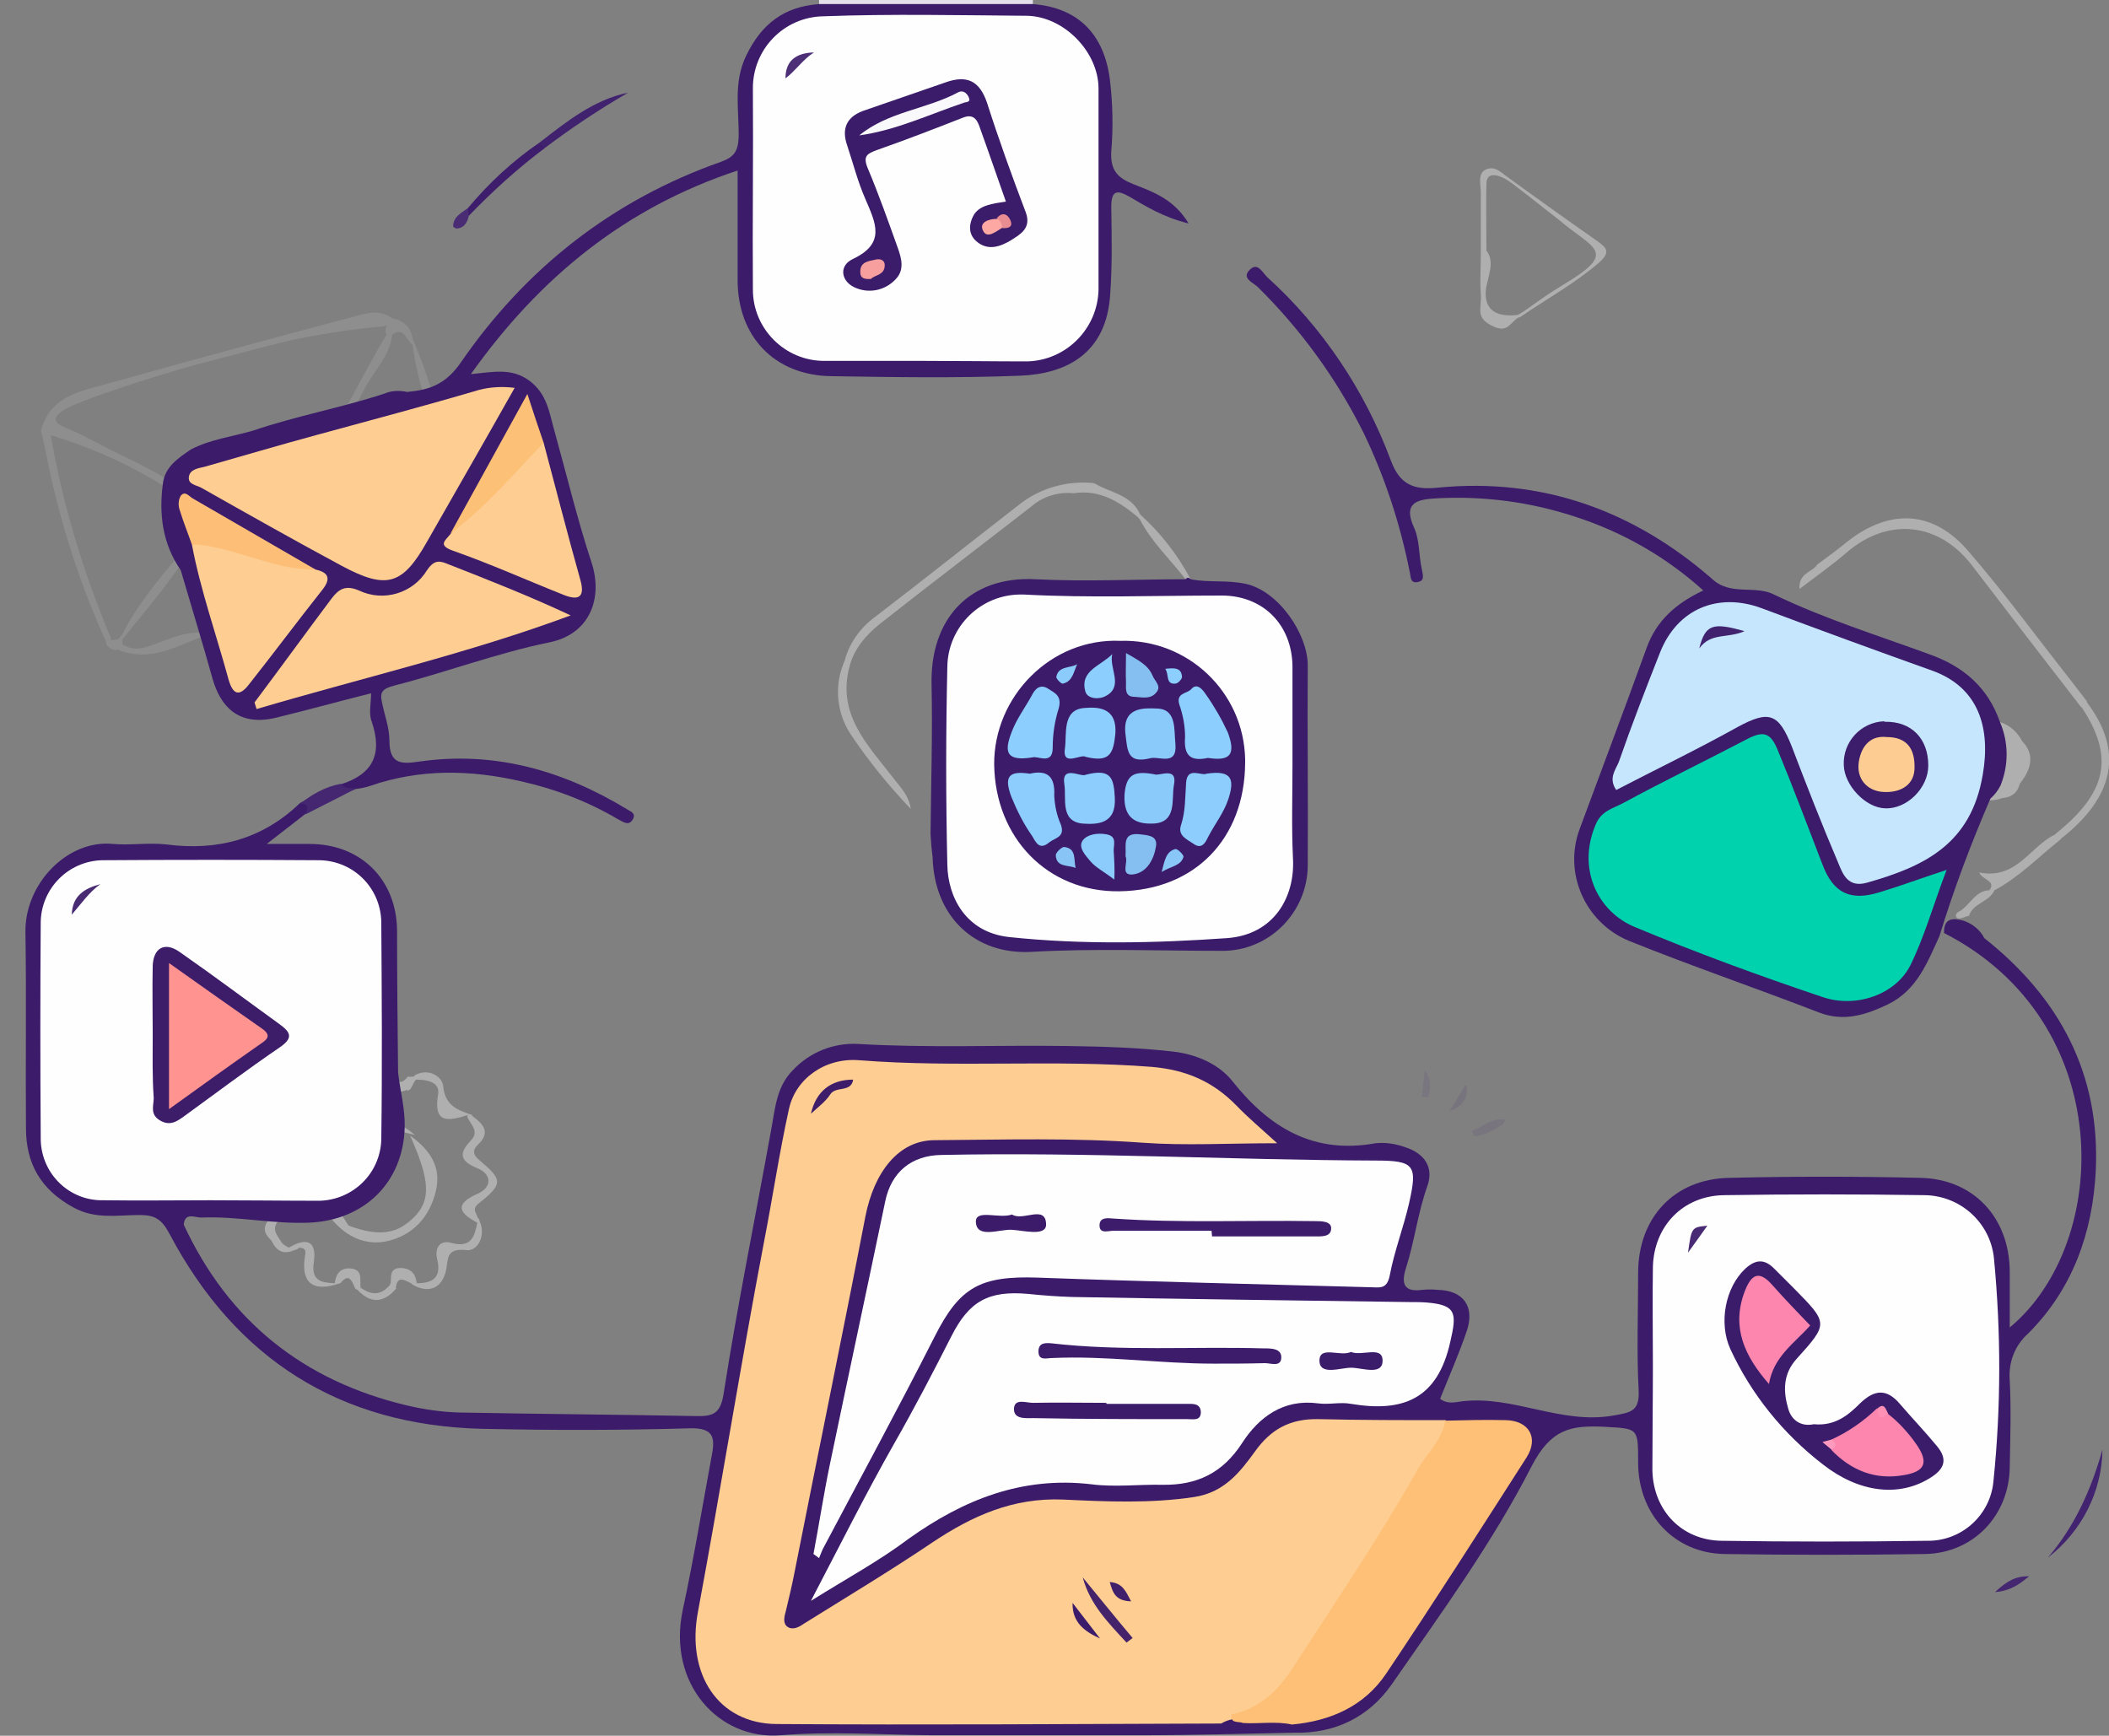 <svg id="edSjopR3myh1" xmlns="http://www.w3.org/2000/svg" xmlns:xlink="http://www.w3.org/1999/xlink" viewBox="0 0 414.3 341" shape-rendering="geometricPrecision" text-rendering="geometricPrecision"><rect x="0" y="0" width="414.3" height="341" fill="#808080" stroke="none"/><style><![CDATA[#edSjopR3myh2_to {animation: edSjopR3myh2_to__to 5000ms linear infinite alternate forwards}@keyframes edSjopR3myh2_to__to { 0% {transform: translate(303.156px,48.813px);animation-timing-function: cubic-bezier(0.215,0.61,0.355,1)} 16.667% {transform: translate(305.822px,46.08px);animation-timing-function: cubic-bezier(0.215,0.61,0.355,1)} 46.667% {transform: translate(300.937px,47.025px);animation-timing-function: cubic-bezier(0.215,0.61,0.355,1)} 80% {transform: translate(303.92px,48.496px);animation-timing-function: cubic-bezier(0.215,0.61,0.355,1)} 100% {transform: translate(304.848px,46.08px)}} #edSjopR3myh2_ts {animation: edSjopR3myh2_ts__ts 5000ms linear infinite alternate forwards}@keyframes edSjopR3myh2_ts__ts { 0% {transform: scale(1,1);animation-timing-function: cubic-bezier(0.47,0,0.745,0.715)} 50% {transform: scale(1.323,1.323);animation-timing-function: cubic-bezier(0.47,0,0.745,0.715)} 100% {transform: scale(1,1)}} #edSjopR3myh5_to {animation: edSjopR3myh5_to__to 5000ms linear infinite alternate forwards}@keyframes edSjopR3myh5_to__to { 0% {transform: translate(401.25px,303px);animation-timing-function: cubic-bezier(0.445,0.05,0.55,0.95)} 20% {transform: translate(397.632px,297.919px);animation-timing-function: cubic-bezier(0.445,0.05,0.55,0.95)} 36.667% {transform: translate(390.586px,304.256px);animation-timing-function: cubic-bezier(0.445,0.05,0.55,0.95)} 66.667% {transform: translate(400.276px,300.966px);animation-timing-function: cubic-bezier(0.445,0.05,0.55,0.95)} 83.333% {transform: translate(402.35px,306.1px);animation-timing-function: cubic-bezier(0.445,0.05,0.55,0.95)} 100% {transform: translate(397.845px,303.581px)}} #edSjopR3myh8_to {animation: edSjopR3myh8_to__to 5000ms linear infinite alternate forwards}@keyframes edSjopR3myh8_to__to { 0% {transform: translate(106.2px,31.55px);animation-timing-function: cubic-bezier(0.445,0.05,0.55,0.95)} 26.667% {transform: translate(102.312px,29.33px);animation-timing-function: cubic-bezier(0.445,0.05,0.55,0.95)} 43.333% {transform: translate(109.42px,30.023px);animation-timing-function: cubic-bezier(0.445,0.05,0.55,0.95)} 70% {transform: translate(102.681px,34.713px);animation-timing-function: cubic-bezier(0.445,0.05,0.55,0.95)} 100% {transform: translate(110.062px,33.507px)}} #edSjopR3myh12_to {animation: edSjopR3myh12_to__to 5000ms linear infinite alternate forwards}@keyframes edSjopR3myh12_to__to { 0% {transform: translate(383.912px,141.14px);animation-timing-function: cubic-bezier(0.42,0,0.58,1)} 20% {transform: translate(375.795px,138.614px);animation-timing-function: cubic-bezier(0.42,0,0.58,1)} 50% {transform: translate(372.301px,142.792px);animation-timing-function: cubic-bezier(0.42,0,0.58,1)} 66.667% {transform: translate(381.755px,144.141px);animation-timing-function: cubic-bezier(0.42,0,0.58,1)} 80% {transform: translate(375.305px,132.461px);animation-timing-function: cubic-bezier(0.42,0,0.58,1)} 100% {transform: translate(383.769px,140.688px)}} #edSjopR3myh12_tr {animation: edSjopR3myh12_tr__tr 5000ms linear infinite alternate forwards}@keyframes edSjopR3myh12_tr__tr { 0% {transform: rotate(0deg);animation-timing-function: cubic-bezier(0.42,0,0.58,1)} 20% {transform: rotate(-4.795deg);animation-timing-function: cubic-bezier(0.42,0,0.58,1)} 50% {transform: rotate(-9.258deg);animation-timing-function: cubic-bezier(0.42,0,0.58,1)} 66.667% {transform: rotate(0.62deg);animation-timing-function: cubic-bezier(0.42,0,0.58,1)} 80% {transform: rotate(-7.704deg);animation-timing-function: cubic-bezier(0.42,0,0.58,1)} 100% {transform: rotate(-1.527deg)}} #edSjopR3myh12_ts {animation: edSjopR3myh12_ts__ts 5000ms linear infinite alternate forwards}@keyframes edSjopR3myh12_ts__ts { 0% {transform: scale(1,1)} 40% {transform: scale(1,1);animation-timing-function: cubic-bezier(0.42,0,0.58,1)} 66.667% {transform: scale(0.815,0.815);animation-timing-function: cubic-bezier(0.42,0,0.58,1)} 90% {transform: scale(0.94,0.94)} 100% {transform: scale(0.94,0.94)}} #edSjopR3myh20_tr {animation: edSjopR3myh20_tr__tr 5000ms linear infinite alternate forwards}@keyframes edSjopR3myh20_tr__tr { 0% {transform: translate(73.912px,232.389px) rotate(0deg)} 100% {transform: translate(73.912px,232.389px) rotate(360deg)}} #edSjopR3myh38_to {animation: edSjopR3myh38_to__to 5000ms linear infinite alternate forwards}@keyframes edSjopR3myh38_to__to { 0% {transform: translate(10.054px,80.68px)} 23.333% {transform: translate(13.52px,77.122px)} 73.333% {transform: translate(14.338px,81.788px)} 100% {transform: translate(15.321px,81.254px)}} #edSjopR3myh38_tr {animation: edSjopR3myh38_tr__tr 5000ms linear infinite alternate forwards}@keyframes edSjopR3myh38_tr__tr { 0% {transform: rotate(0deg)} 30% {transform: rotate(4.321deg)} 73.333% {transform: rotate(-1.717deg)} 100% {transform: rotate(-1.777deg)}} #edSjopR3myh38_ts {animation: edSjopR3myh38_ts__ts 5000ms linear infinite alternate forwards}@keyframes edSjopR3myh38_ts__ts { 0% {transform: scale(1,1)} 23.333% {transform: scale(0.902,0.902)} 100% {transform: scale(0.974,0.974)}} #edSjopR3myh38 {animation: edSjopR3myh38_c_o 5000ms linear infinite alternate forwards}@keyframes edSjopR3myh38_c_o { 0% {opacity: 0.31} 43.333% {opacity: 1} 73.333% {opacity: 0.54} 100% {opacity: 1}} #edSjopR3myh46_to {animation: edSjopR3myh46_to__to 5000ms linear infinite alternate forwards}@keyframes edSjopR3myh46_to__to { 0% {transform: translate(208.383px,170.481px)} 16.667% {transform: translate(208.383px,170.481px);animation-timing-function: cubic-bezier(0.445,0.05,0.55,0.95)} 30% {transform: translate(212.225px,166.29px);animation-timing-function: cubic-bezier(0.445,0.05,0.55,0.95)} 43.333% {transform: translate(205.451px,166.29px);animation-timing-function: cubic-bezier(0.445,0.05,0.55,0.95)} 63.333% {transform: translate(208.033px,170.5px);animation-timing-function: cubic-bezier(0.445,0.05,0.55,0.95)} 83.333% {transform: translate(208.929px,161.685px);animation-timing-function: cubic-bezier(0.445,0.05,0.55,0.95)} 100% {transform: translate(209.017px,169.55px)}} #edSjopR3myh46_ts {animation: edSjopR3myh46_ts__ts 5000ms linear infinite alternate forwards}@keyframes edSjopR3myh46_ts__ts { 0% {transform: scale(1,1);animation-timing-function: cubic-bezier(0.445,0.05,0.55,0.95)} 26.667% {transform: scale(0.936,0.936);animation-timing-function: cubic-bezier(0.445,0.05,0.55,0.95)} 66.667% {transform: scale(0.966,0.966);animation-timing-function: cubic-bezier(0.445,0.05,0.55,0.95)} 86.667% {transform: scale(0.941,0.941);animation-timing-function: cubic-bezier(0.445,0.05,0.55,0.95)} 100% {transform: scale(0.986,0.986)}} #edSjopR3myh67 {animation: edSjopR3myh67_c_o 5000ms linear infinite alternate forwards}@keyframes edSjopR3myh67_c_o { 0% {opacity: 1;animation-timing-function: cubic-bezier(0.645,0.045,0.355,1)} 33.333% {opacity: 0.3;animation-timing-function: cubic-bezier(0.645,0.045,0.355,1)} 60% {opacity: 1;animation-timing-function: cubic-bezier(0.645,0.045,0.355,1)} 90% {opacity: 0.13;animation-timing-function: cubic-bezier(0.645,0.045,0.355,1)} 100% {opacity: 0.9}} #edSjopR3myh89_to {animation: edSjopR3myh89_to__to 5000ms linear infinite alternate forwards}@keyframes edSjopR3myh89_to__to { 0% {transform: translate(216.598px,316.3px);animation-timing-function: cubic-bezier(0.86,0,0.07,1)} 23.333% {transform: translate(218.432px,314.5px);animation-timing-function: cubic-bezier(0.86,0,0.07,1)} 53.333% {transform: translate(214.083px,315.279px);animation-timing-function: cubic-bezier(0.86,0,0.07,1)} 80% {transform: translate(218.598px,319.55px);animation-timing-function: cubic-bezier(0.86,0,0.07,1)} 100% {transform: translate(212.765px,316.3px)}} #edSjopR3myh89 {animation: edSjopR3myh89_c_o 5000ms linear infinite alternate forwards}@keyframes edSjopR3myh89_c_o { 0% {opacity: 1;animation-timing-function: cubic-bezier(0.645,0.045,0.355,1)} 13.333% {opacity: 0.3;animation-timing-function: cubic-bezier(0.645,0.045,0.355,1)} 40% {opacity: 1;animation-timing-function: cubic-bezier(0.645,0.045,0.355,1)} 80% {opacity: 0.13;animation-timing-function: cubic-bezier(0.645,0.045,0.355,1)} 100% {opacity: 0.9}} #edSjopR3myh95_to {animation: edSjopR3myh95_to__to 5000ms linear infinite alternate forwards}@keyframes edSjopR3myh95_to__to { 0% {transform: translate(287.5px,216.7px);animation-timing-function: cubic-bezier(0.455,0.03,0.515,0.955)} 16.667% {transform: translate(284.597px,214.127px);animation-timing-function: cubic-bezier(0.455,0.03,0.515,0.955)} 36.667% {transform: translate(290.772px,212.711px);animation-timing-function: cubic-bezier(0.455,0.03,0.515,0.955)} 63.333% {transform: translate(287.857px,219.754px);animation-timing-function: cubic-bezier(0.455,0.03,0.515,0.955)} 83.333% {transform: translate(286.239px,213.281px);animation-timing-function: cubic-bezier(0.455,0.03,0.515,0.955)} 100% {transform: translate(292.737px,216.338px)}} #edSjopR3myh95 {animation: edSjopR3myh95_c_o 5000ms linear infinite alternate forwards}@keyframes edSjopR3myh95_c_o { 0% {opacity: 0.13;animation-timing-function: cubic-bezier(0.55,0.085,0.68,0.53)} 10% {opacity: 0.79} 20% {opacity: 0.3} 26.667% {opacity: 0.63;animation-timing-function: cubic-bezier(0.445,0.05,0.55,0.95)} 36.667% {opacity: 0.8;animation-timing-function: cubic-bezier(0.445,0.05,0.55,0.95)} 50% {opacity: 0.16;animation-timing-function: cubic-bezier(0.445,0.05,0.55,0.95)} 63.333% {opacity: 0.1;animation-timing-function: cubic-bezier(0.445,0.05,0.55,0.95)} 70% {opacity: 0.8;animation-timing-function: cubic-bezier(0.445,0.05,0.55,0.95)} 76.667% {opacity: 0.98;animation-timing-function: cubic-bezier(0.55,0.085,0.68,0.53)} 93.333% {opacity: 0.54;animation-timing-function: cubic-bezier(0.55,0.085,0.68,0.53)} 100% {opacity: 1}} #edSjopR3myh99_to {animation: edSjopR3myh99_to__to 5000ms linear infinite alternate forwards}@keyframes edSjopR3myh99_to__to { 0% {transform: translate(199.257px,126.853px);animation-timing-function: cubic-bezier(0.645,0.045,0.355,1)} 16.667% {transform: translate(203.639px,120.421px);animation-timing-function: cubic-bezier(0.645,0.045,0.355,1)} 33.333% {transform: translate(191.7px,117.945px);animation-timing-function: cubic-bezier(0.645,0.045,0.355,1)} 46.667% {transform: translate(186.478px,117.945px);animation-timing-function: cubic-bezier(0.645,0.045,0.355,1)} 100% {transform: translate(197.226px,114.507px)}} #edSjopR3myh99_tr {animation: edSjopR3myh99_tr__tr 5000ms linear infinite alternate forwards}@keyframes edSjopR3myh99_tr__tr { 0% {transform: rotate(0deg)} 16.667% {transform: rotate(0deg);animation-timing-function: cubic-bezier(0.645,0.045,0.355,1)} 26.667% {transform: rotate(-7.662deg);animation-timing-function: cubic-bezier(0.645,0.045,0.355,1)} 46.667% {transform: rotate(-5.465deg);animation-timing-function: cubic-bezier(0.645,0.045,0.355,1)} 100% {transform: rotate(5.141deg)}} #edSjopR3myh104_to {animation: edSjopR3myh104_to__to 5000ms linear infinite alternate forwards}@keyframes edSjopR3myh104_to__to { 0% {transform: translate(219.864px,150.276px);animation-timing-function: cubic-bezier(0.645,0.045,0.355,1)} 33.333% {transform: translate(216.67px,142.571px);animation-timing-function: cubic-bezier(0.645,0.045,0.355,1)} 50% {transform: translate(210.617px,141.9px);animation-timing-function: cubic-bezier(0.645,0.045,0.355,1)} 100% {transform: translate(213.399px,138.906px)}} #edSjopR3myh107 {animation: edSjopR3myh107_c_o 5000ms linear infinite alternate forwards}@keyframes edSjopR3myh107_c_o { 0% {opacity: 0;animation-timing-function: cubic-bezier(0.215,0.61,0.355,1)} 100% {opacity: 1}} #edSjopR3myh108_tr {animation: edSjopR3myh108_tr__tr 5000ms linear infinite alternate forwards}@keyframes edSjopR3myh108_tr__tr { 0% {transform: translate(219.95px,150.49px) rotate(0deg);animation-timing-function: cubic-bezier(0.645,0.045,0.355,1)} 33.333% {transform: translate(219.95px,150.49px) rotate(4.137deg);animation-timing-function: cubic-bezier(0.645,0.045,0.355,1)} 73.333% {transform: translate(219.95px,150.49px) rotate(-3.218deg);animation-timing-function: cubic-bezier(0.645,0.045,0.355,1)} 100% {transform: translate(219.95px,150.49px) rotate(2.992deg)}} #edSjopR3myh108_ts {animation: edSjopR3myh108_ts__ts 5000ms linear infinite alternate forwards}@keyframes edSjopR3myh108_ts__ts { 0% {transform: scale(1,1);animation-timing-function: cubic-bezier(0.645,0.045,0.355,1)} 26.667% {transform: scale(1.106,1.106);animation-timing-function: cubic-bezier(0.645,0.045,0.355,1)} 46.667% {transform: scale(0.911,0.911);animation-timing-function: cubic-bezier(0.645,0.045,0.355,1)} 100% {transform: scale(0.931,0.931)}}]]></style><g id="edSjopR3myh2_to" transform="translate(303.156,48.813)"><g id="edSjopR3myh2_ts" transform="scale(1,1)"><g transform="translate(-303.156,-48.813)"><path d="M290.9,49.9c0-4.2,0-7.8,0-12c0-1.7-.7-3.8,1-4.6c1.6-.7,2.7.3,4,1.3c5.9,4.3,11.8,8.5,17.8,12.7c2.1,1.5,2.7,2.3.3,4.4-4.7,4-10.1,7-15.1,10.4-.3.3-.8.4-1.1.1c0,0-.1-.1-.1-.1C300,61,302,59,307,56c11.2-6.7,6-7-1-13-2.9-2.2-5-4-9-7-2.3-1.7-4.9-2.5-5,0-.1,3.1,0,9,0,13-.1.9.1,1.4-1.1.9Z" fill="#afafaf"/><path d="M297.9,61.9c.3,0,.6.1.9.1-2.4,1.4-2.5,3.7-5.9,1.9-3.1-1.6-1.8-3.4-2-6s0-5.4,0-8c.7-.3.2-.6.9-.9c2.1,2.3.4,5.4.1,7.9-.4,3.9,1.9,5.4,6,5Z" fill="#afafaf"/></g></g></g><g id="edSjopR3myh5_to" transform="translate(401.25,303)"><g transform="translate(-400.036,-307.215)"><path d="M411.8,289c-.1,8.3-4.1,16.1-10.7,21.2c5.3-6.2,8.5-13.4,10.7-21.2Z" fill="#41236f"/><path d="M397.4,313.9c-1.7,1.3-3.3,2.8-6.7,3.1c2.3-2.2,4.2-3.2,6.7-3.1Z" fill="#442671"/></g></g><g id="edSjopR3myh8_to" transform="translate(106.2,31.55)"><g transform="translate(-106.2,-31.55)"><path d="M106,28c5.3-4.1,10.6-8.4,17.4-9.8-5.7,3.3-11.1,6.9-16.4,10.9-.6-.1-1-.6-1-1.1Z" fill="#41226e"/><path d="M106,28l1,1.1c-5.3,4-10.3,8.5-14.9,13.3-.4-.3-.6-.8-.3-1.3c0-.1.1-.1.1-.2C96,36,100.7,31.6,106,28Z" fill="#3e1e6c"/><path d="M91.9,40.9l.2,1.5c-.3,1.3-.9,2.4-2.4,2.5-.2,0-.7-.3-.7-.5.1-1.9,1.7-2.6,2.9-3.5Z" fill="#4a2c75"/></g></g><g id="edSjopR3myh12_to" transform="translate(383.912,141.14)"><g id="edSjopR3myh12_tr" transform="rotate(0)"><g id="edSjopR3myh12_ts" transform="scale(1,1)"><g transform="translate(-383.912,-141.14)"><path d="M408.8,138.9c-7.2-9.3-14.3-18.5-21.4-27.8-6.5-8.5-16.5-9.6-24.7-2.5-2.8,2.4-5.9,4.6-9.2,7.1-.2-3.2,2.6-3.3,3.5-4.8c2-1.5,4-2.9,5.9-4.5c8.3-6.5,16.8-6.2,23.7,1.8c7.1,8.2,13.6,17.1,20.3,25.6c1,1.3,2,2.6,3,3.9.3,1.2-.2,1.5-1.1,1.2Z" fill="#afafaf"/><path d="M408.9,138.9l1-1c7.3,9.6,5.6,18.6-5.2,27-1.1.4-1.2-.1-1-1c10.3-8.2,11.7-15.2,5.2-25Z" fill="#afafaf"/><path d="M403.8,163.9c.3.3.7.6,1,1-4.3,3.4-8.1,7.4-13,10-.3.4-.7.4-1,0c1.4-1.9-1.4-2-2-3.5c7.4,1.5,10-5.2,15-7.5Z" fill="#afafaf"/><path d="M390.8,174.9c.3,0,.7,0,1,0-1,2.3-4.2,2.5-5,5-.8.2-1.7.7-2.2.5-.8-.4-.2-1.2.4-1.4c2-1.2,3-4,5.8-4.1Z" fill="#afafaf"/><path d="M396.8,153.9c.5-3.5-.2-7-2-10c4.6,2.4,5.3,6,2,10Z" fill="#afafaf"/><path d="M391.8,154.9c2.1,1.9,3.3-.8,5-1-.8,3.2-3.4,2.9-5.8,3-.2-.8.1-1.6.8-2Z" fill="#afafaf"/><ellipse rx="7.473" ry="7.826" transform="matrix(.962 0 0 1 390.939 149.4)" fill="#afafaf" stroke-width="0"/></g></g></g></g><g id="edSjopR3myh20_tr" transform="translate(73.912,232.389) rotate(0)"><g transform="translate(-75.05,-234.087)"><path d="M94.9,241.9c-3.8-2-4.4-3.7.1-5.7c2.9-1.3,2.7-3.9-.1-5-3.4-1.4-3.7-2.9-1.3-5.4c1.9-1.9-.2-3.3-.7-4.8.2-.3.6-.4.9-.2.1,0,.1.1.2.2c2,1.5,3.6,3.1,1.1,5.5-1.2,1.1-1.1,2.1.3,3.2c4.5,3.8,4.6,4.6-.2,8.4-1.5,1.2-.4,1.9-.2,2.9.3.2.4.5.3.7-.2.1-.3.2-.4.2Z" fill="#afafaf"/><g transform="matrix(-1 0.01-.01-1 151.778 466.346)"><path d="M94.9,241.9c-3.8-2-4.4-3.7.1-5.7c2.9-1.3,2.7-3.9-.1-5-3.4-1.4-3.7-2.9-1.3-5.4c1.9-1.9-.2-3.3-.7-4.8.2-.3.6-.4.9-.2.1,0,.1.1.2.2c2,1.5,3.6,3.1,1.1,5.5-1.2,1.1-1.1,2.1.3,3.2c4.5,3.8,4.6,4.6-.2,8.4-1.5,1.2-.4,1.9-.2,2.9.3.2.4.5.3.7-.2.1-.3.2-.4.2Z" fill="#afafaf"/><path d="M94.9,241.9c0-.4,0-.7,0-1.1c2.1,3.1.2,6.7-2,6.5-4.6-.5-3.5,2-4.3,4.6-1,3.2-3.7,3.9-6.7,2c.2-.3.6-.4,1-.2.1,0,.1.1.1.1c3.3,0,4.9-1.2,4-4.8-.5-2.2.6-3.8,2.9-3.1c3.8,1,4.5-1.3,5-4Z" fill="#afafaf"/><path d="M68,253.8c-.4,0-.7,0-1.1,0c.2-1.9,1.2-3.1,3.2-2.9c2.5.3,1.6,2.4,1.9,3.9-.3.4-.7.4-1.1,0-.6-1.3-1.1-3.2-2.9-1Z" fill="#afafaf"/><path d="M83,253.8c-.4,0-.7,0-1.1,0-1.3-.6-2.7-1.6-3,.9-.9.2-1.4.1-1-1c.1-1.3-.2-2.8,1.8-2.9c2.1,0,3.1,1.1,3.3,3Z" fill="#afafaf"/><path d="M78,253.8c.3.3.6.6,1,1-2.6,3.1-5.3,3-7.9,0c.3,0,.7,0,1.1,0c2.1,1.5,4.1,1.3,5.8-1Z" fill="#afafaf"/></g><path d="M94.9,241.9c0-.4,0-.7,0-1.1c2.1,3.1.2,6.7-2,6.5-4.6-.5-3.5,2-4.3,4.6-1,3.2-3.7,3.9-6.7,2c.2-.3.6-.4,1-.2.1,0,.1.1.1.1c3.3,0,4.9-1.2,4-4.8-.5-2.2.6-3.8,2.9-3.1c3.8,1,4.5-1.3,5-4Z" fill="#afafaf"/><path d="M94,220.8c-.4,0-.7,0-1.1,0-3.6,1.1-6.7,1.8-5.7-4.1.4-2.4-2.1-2.9-4.3-2.9-.3-.2-.4-.5-.3-.7s.2-.3.3-.3c2.7-1.3,5.2.6,5.3,2.3.4,4,3,4.7,5.8,5.7Z" fill="#afafaf"/><path d="M57.9,246.8c3.2-1.9,5.5-1.6,4.9,2.8-.6,3.7,1.4,4.1,4.1,4.2.2-.3.6-.3.9-.1.1,0,.1.1.1.1-5.1,1.8-7.6.1-6.9-5c.2-1.2.4-1.9-1.1-2-.5.6-1.4.6-2,0c0,0,0,0,0,0Z" fill="#afafaf"/><path d="M68,253.8c-.4,0-.7,0-1.1,0c.2-1.9,1.2-3.1,3.2-2.9c2.5.3,1.6,2.4,1.9,3.9-.3.4-.7.4-1.1,0-.6-1.3-1.1-3.2-2.9-1Z" fill="#afafaf"/><path d="M83,253.8c-.4,0-.7,0-1.1,0-1.3-.6-2.7-1.6-3,.9-.9.2-1.4.1-1-1c.1-1.3-.2-2.8,1.8-2.9c2.1,0,3.1,1.1,3.3,3Z" fill="#afafaf"/><path d="M57.9,246.8c.7,0,1.4,0,2,0-3.6,2.2-5.1.1-6-3c.1-.3,0-.7.2-.9.6-.5.7,0,.8.4.5,1.6,1.6,2.9,3,3.5Z" fill="#afafaf"/><path d="M78,253.8c.3.3.6.6,1,1-2.6,3.1-5.3,3-7.9,0c.3,0,.7,0,1.1,0c2.1,1.5,4.1,1.3,5.8-1Z" fill="#afafaf"/><path d="M82.9,212.8c0,.3,0,.7,0,1-.9.6-1,3.8-3,1c1.1-.6,2.1-1.3,3-2Z" fill="#afafaf"/><path d="M66.1,241c8.4,3.9,12.6,3.7,16.5-.3c3.2-3.3,3-7.2-.9-15.9c4.1,2.9,6.1,6.3,5.1,10.7-1.2,5.3-4.6,9-9.9,10.1-3.9.7-7.6-.7-10.8-4.6Z" fill="#afafaf"/><path d="M66.1,241c8.4,3.9,12.6,3.7,16.5-.3c3.2-3.3,3-7.2-.9-15.9c4.1,2.9,6.1,6.3,5.1,10.7-1.2,5.3-4.6,9-9.9,10.1-3.9.7-7.6-.7-10.8-4.6Z" transform="matrix(-.983 0.183-.183-.983 191.733 449.476)" fill="#afafaf"/></g></g><g id="edSjopR3myh38_to" transform="translate(10.054,80.68)"><g id="edSjopR3myh38_tr" transform="rotate(0)"><g id="edSjopR3myh38_ts" transform="scale(1,1)"><g id="edSjopR3myh38" transform="translate(-2,-68)" opacity="0.31"><path d="M0,71.9c1.9-7.1,8.3-7.8,13.8-9.4c16-4.5,32-8.8,48.1-13.1c2.4-.6,4.8-1.3,7.1.5-.2.8-.8,1.3-1.5,1.5-5.6.5-11.1,1.3-16.6,2.4-2.1.4-3.5.7-16,4-4,1-12.5,3.3-23,7-5.1,1.8-9.2,3.4-9,5c.1.8,1.3,1.3,3,2c3.4,1.5,6.6,3.4,10,5c4.9,2.3,9.6,4.9,14,8c1.7,1.2,3.1,2.3,4,3c.5,1,.7,1.8.5,1.9-.2.2-.8-.3-1.5-.9-4.4-3.4-9.1-6.4-14-9-5.4-2.9-11.1-5.2-17-7c2.4,13.7,6.4,27,11.8,39.8-.1.5-.4.9-.7,1.3C7.5,101.8,3.4,89,0.9,75.9l-.9-4Z" fill="#afafaf"/><path d="M16,113.9c2,1.3,3.8.9,6,.1c3.5-1.2,7-3.1,11-2.1-5.8,2-11.4,5.8-18,3c0-.5.5-.9,1-1Z" fill="#afafaf"/><path d="M16,114l-1.1,1c-.8.1-1.5-.3-2-1l-.1-1c0-1,1-.1,1,0v0c.2.1.5.1.8,0h.2c.3-.1.6-.1,1-1c0,0,.4.1.4.4c0,.2-.1.4-.3.6.1.3.1.6.1,1Z" fill="#afafaf"/><path d="M79,73.9c-3.1-5.9-5.2-12.3-6-19-.3-.2-.4-.5-.3-.7s.2-.3.3-.3c2.8,6.4,4.8,13.1,6,20Z" fill="#afafaf"/><path d="M73,53.9c0,.4,0,.7,0,1.1-1.3-.7-1.5-3.6-4-2-.2.3-.7.4-1,.2-.6-.8-.2-1.5,0-2.3l1-1c2.1.2,3.8,1.9,4,4Z" fill="#afafaf"/><path d="M16,111.9c3.6-7.1,9-12.9,14-19c.5,3.1-2.2,4.7-3.6,6.8-3.2,4.6-6.9,8.8-10.4,13.2c0-.3,0-.7,0-1Z" fill="#afafaf"/><path d="M53,78.9c5.7-8.2,9.8-17.5,15-26c.3,0,.7,0,1,0-.4,4.4-3.7,7.3-5.5,10.9C60.8,69,57.8,74,54.9,79c-.6,1.2-1.4,2.3-1.9-.1Z" fill="#afafaf"/></g></g></g></g><g id="edSjopR3myh46_to" transform="translate(208.383,170.481)"><g id="edSjopR3myh46_ts" transform="scale(1,1)"><g transform="translate(-208.383,-170.481)"><path d="M160.9,0.8c0-.3,0-.6,0-.8h42c0,.3,0,.6,0,.8-1.2,1.5-2.9,1.5-4.5,1.5-11,.1-22,.1-32.9,0-1.7.1-3.5.1-4.6-1.5Z" fill="#e4dfea"/><path d="M223.9,340.9h-41c-9.8-.1-19.7-.8-29.5,0-12.2,1-22.3-10.1-19.3-24.5c2.2-10.2,3.9-20.6,5.8-30.9.6-3.3,0-5-4.3-4.9-13.6.4-27.3.4-41,.1-27.8-.7-48.3-13.7-61.3-38.3-1.5-2.8-2.8-3.7-5.8-3.7-4.4,0-8.8.9-13.1-1.5-6.4-3.5-9.3-8.6-9.3-15.6-.1-12.8.1-25.6-.1-38.4-.2-9.5,8.2-18.3,17.2-17.4c3.5.3,7-.3,10.5.1c10,1.3,18.8-1,26.2-8.1.7-.5,1.6-.6,2,.2s-.3,1.4-.9,1.9l-7.6,5.9c3.5,0,5.9,0,8.4,0c10.1,0,17.1,7,17.2,17c0,9.3.1,18.6.2,27.9.4,3.6,1.4,7.1,1.3,10.8-.3,10.8-7.9,18.2-18.7,18.7-7.2.3-14.2-1.3-21.3-1-1.2,0-3.2-1.1-3.4,1.4c8.8,19,23.6,30.7,43.8,35.5c3.4.8,6.8,1.3,10.3,1.4c15.5.3,31,.4,46.4.7c3.6.1,5-.5,5.6-4.7c2.7-17.3,6.2-34.4,9.3-51.6.8-4.2,1-8.4,4.3-11.7c3.3-3.5,8-5.4,12.9-5.1c13.6.8,27.3.2,40.9.4c7,.1,14,.3,20.9,1.1c4.4.5,8.9,2.4,11.6,5.8c7.3,9.2,16,14.4,28.1,12.2c2-.2,4,.1,5.9.8c3.7,1.2,5.6,3.9,4.3,7.6-1.9,5.3-2.5,10.8-4.2,16.1-1,3.1-.4,4.8,3.2,4.3c1-.1,2-.1,3,0c5.1.1,7.4,3.3,5.7,8.2-1.5,4.4-3.4,8.7-5.2,13.2c1.4,1.1,2.9.7,4.3.5c10.1-1.2,19.4,4.6,29.7,2.8c3.6-.6,5.2-.9,5-5-.4-7.6-.1-15.3-.1-23c0-10.9,7.1-18.5,17.9-18.7c12.5-.3,25-.3,37.5,0c10.5.2,17.5,7.8,17.6,18.3c0,3.6,0,7.2,0,11.1c20.1-16.7,21.1-60.1-12.9-77.5-.1-3,1.8-3,3.9-2.4c1.7.6,3.2,1.8,4,3.4C404.6,196,412.6,211,411.7,230c-.6,12.1-4.5,23.2-13.3,32-2.6,2.3-3.9,5.7-3.6,9.2.3,5.7.1,11.3,0,17-.1,9.5-7.1,16.9-16.6,17.1-13.2.2-26.3.2-39.5,0-9.9-.2-16.9-7.9-16.9-18c0-6.9,0-6.6-6.7-7-6.5-.3-10.4.4-14.2,7.7-7.7,15.1-17.8,28.9-27.5,42.9-4.4,6.3-11,9.7-19.1,9.5-10.1.2-20.3.5-30.4.5Z" fill="#3b1b6a"/><path d="M160.9,0.8h42c8.8.7,13.9,5.8,15.1,14.6.6,4.8.7,9.6.3,14.4-.2,3.7,1.3,5.2,4.4,6.4c3.8,1.5,7.9,2.9,10.8,7.7-4.9-1.2-8.3-3.3-11.7-5.3-2.5-1.4-3.5-1.1-3.5,2.1.1,5.7.2,11.3-.2,17-.7,12-8.9,15.7-17.5,16.1-12.5.5-25,.3-37.4.1-11.1-.2-18.3-7.8-18.3-18.9c0-7,0-14,0-21.5-22.1,7.3-38.9,21-52.4,40c4.3-.4,8-1.3,11.5,1.3s3.9,6.3,4.9,9.8c2.4,8.6,4.5,17.4,7.3,25.9c2.3,7-.3,14.1-8.3,15.7-10.3,2.1-20.3,5.9-30.5,8.5-2.2.6-2.8,1.2-2.4,3.1.5,2.6,1.5,5.1,1.5,7.7c0,4.8,2.5,4.6,6,4.1c14.7-2.1,28.2,1.8,40.7,9.4.6.4,1.7.7,1.2,1.8-.8,1.6-1.9.7-2.9.2-5.9-3.5-12.4-6-19.1-7.5-10-2.3-19.9-2.5-29.7.9-.9.3-1.9.5-2.8.6-1.2.4-2.6,1.3-3-.9c6.4-2,8.3-6,6.1-12.4-.6-1.6-.1-3.6-.1-5.5-6.4,1.6-12.5,3.3-18.7,4.8-7.5,1.8-10.9-2.4-12.4-7.5-2-7.2-4.2-14.3-6.3-21.5-3.6-5.2-4.3-11-3.5-17c.4-3.3,3-5,5.5-6.7c3.8-2,8.1-2.5,12.2-3.7c8.5-2.9,17.4-4.5,25.9-7.3c1.4-.6,2.9-.6,4.4-.3c4.4-.4,7.6-1.5,10.6-5.9c12.7-18.4,29.7-31.8,51-39.3c2.5-.9,3.4-2,3.5-4.8.1-5.4-1.1-10.8,1.5-16.1c3-6.2,7.4-9.6,14.3-10.1Z" fill="#3b1b6a"/><path d="M348.7,116.9c9.8,4.7,20.1,7.9,30.2,11.6c6.8,2.4,11.6,6.5,14,13.4c1.7,4,1.7,8.4.1,12.4-.5,1-1.2,1.9-2,2.6-3.8,8.8-7.2,17.8-10,27-2.4,5.2-4.4,10.6-10.1,13.4-4.4,2.1-8.7,3.5-13.6,1.6-12.4-4.8-25-9.1-37.4-14.1-8.5-3.6-12.8-13.2-9.6-21.9c4.4-11.9,8.9-23.8,13.2-35.7c1.9-5.2,5.6-8.6,11.1-11.2-7.3-6.6-15.9-11.5-25.2-14.5-8.8-2.9-18-4.1-27.2-3.6-3.4.2-6.8.6-4.4,5.8c1.1,2.4.9,5.4,1.5,8.1.2,1.1.6,2.2-.6,2.5-1.8.5-1.5-1.1-1.8-2.1-1.9-9.5-4.9-18.6-9.1-27.3-5.3-10.6-12.3-20.2-20.7-28.5-.9-.9-3.3-1.7-1.6-3.4c1.6-1.6,2.5.6,3.5,1.5c10.8,9.8,19.1,22.2,24.2,35.9c1.8,4.9,4.6,5.9,9.3,5.4c20.5-2,38.4,4.5,53.8,17.9c3.7,3.5,8.5,1.1,12.4,3.2Z" fill="#3b1b6a"/><path d="M67,154c.8,1.1,2,.8,3,.9L60,160c.5-1.2.7-2.2-1.1-2.1c2.4-1.8,5-3.4,8.1-3.9Z" fill="#452671"/><path d="M239.9,338.6c-29.1.1-58.3.3-87.4.1-11.4-.1-17.7-9.8-15.4-22c4.5-24.2,8.4-48.6,13-72.8c1.7-8.7,3-17.5,4.9-26.1c1.3-5.8,7-10.1,13.9-9.5c19.1,1.5,38.3-.2,57.4,1.3c6.8.6,12,2.9,16.6,7.6c2.2,2.3,4.6,4.3,8,7.4-9.7,0-18.1.5-26.4-.1-13.6-1-27.3-.6-40.9-.5-7.1,0-11.9,6.3-13.6,15-4.5,23.3-9.3,46.5-13.9,69.8-.5,2.6-1.1,5.1-1.7,7.6-.3,1.1-.7,2.5.3,3.2s2.2.1,3.2-.6c8.5-5.3,17-10.4,25.3-16c7.8-5.2,15.8-8.8,25.6-8.4c8.5.4,17.2.8,25.8-.5c5.9-.9,9-4.9,11.9-8.9c3.2-4.5,7-6.5,12.5-6.4c8.3.2,16.6.2,25,.2c1.3,1.7.2,3.3-.6,4.6-9.5,15.4-18.9,30.9-29.1,45.8-2.5,4-6.4,6.9-11,8.2-1.3.1-2.4.4-3.4,1Z" fill="#fecd92"/><path d="M41.4,235.8c-7,0-14,.1-21,0C13.7,236,8.2,230.7,8,224c0-.2,0-.4,0-.6-.1-14.1-.1-28.3,0-42.4.2-6.5,5.4-11.8,12-12c14.3-.1,28.6-.1,42.9,0c6.6.2,11.8,5.4,12,12c.1,14.3.2,28.6,0,42.9-.2,6.6-5.5,11.8-12.1,12-7.1,0-14.2-.1-21.4-.1Z" fill="#fefefe"/><path d="M324.7,268.4c0-6.5-.1-13,0-19.5.2-8,5.9-14,14-14.1c13.1-.2,26.3-.2,39.4,0c7,.1,12.9,5.4,13.6,12.4c1.4,14.6,1.4,29.2-.1,43.8-.6,6.7-6.3,11.8-13,11.7-13.5.2-27,.2-40.4,0-7.8-.1-13.4-5.9-13.6-13.8c0-6.8.1-13.6.1-20.5Z" fill="#fefefe"/><path d="M159.3,314.5c5.8-11.1,10.8-21.1,16.3-30.8c4-7,7.7-14.1,11.3-21.2c3.5-6.9,7.3-9,15.1-8.3c2.8.3,5.6.5,8.5.6c22.1.4,44.3.7,66.4,1c1.2,0,2.3,0,3.5.1c5.7.5,5.8,2.1,4.5,7.7-2.5,11.3-9.3,13.9-19.5,12.2-2.1-.4-4.3.2-6.5-.1-6.8-.9-11.6,2.7-14.9,7.8-3.8,5.9-8.9,8.3-15.6,8.2-4.7-.1-9.4.5-14-.1-13.6-1.6-25.1,3-35.9,10.7-5.7,4.3-12,7.7-19.2,12.2Z" fill="#fefefe"/><path d="M159.8,305.3c1.1-5.8,2-11.7,3.2-17.5c3.6-17.3,7.3-34.5,10.9-51.8c1.2-5.8,5.2-9,11-9.1c28.5-.6,56.9,1,85.3,1.1c7.7,0,8.3.9,6.6,8.4-1.1,4.8-2.9,9.4-3.8,14.2-.5,2.4-1.6,2.4-3.3,2.3-21.9-.6-43.9-1.1-65.8-1.9-11.4-.4-15.4,1.9-20.3,11.6-7.1,14-14.6,27.8-21.9,41.6-.3.6-.5,1.2-.8,1.9l-1.1-.8Z" fill="#fefefe"/><path d="M241.9,336.8c5.2-1,9-4.5,11.7-8.6c8.5-13.1,17.3-26.1,25-39.7c1.8-3.1,4.7-5.6,5.3-9.4c4-.1,8-.2,11.9-.1c4.6.1,6.5,3.5,4.1,7.3-9.1,14.2-18.2,28.5-27.6,42.5-4.3,6.4-10.9,9.3-18.5,10-3.2-.7-6.4-.1-9.6-.3-1-.4-2.5.2-2.3-1.7Z" fill="#fec077"/><path d="M181.9,70.9c-6.7,0-13.3,0-20,0-7.7,0-14-6.3-14-14c0,0,0,0,0,0-.1-13.1.1-26.3,0-39.4-.1-7.8,6.1-14.2,13.9-14.3c0,0,0,0,0,0c13.3-.5,26.6-.2,39.9-.1c7.3.1,14.1,7.1,14.1,14.3c0,13.1,0,26.3,0,39.4-.1,7.7-6.3,14-14,14.2-6.6,0-13.3-.1-19.9-.1Z" fill="#fefefe"/><path d="M101.1,76.2c-5.8,10.3-11.5,20.2-17.2,30.2-4.8,8.5-7.9,9.5-16.7,4.8-9.3-5-18.5-10.2-27.7-15.4-.9-.5-2.6-.6-2.4-2.1s1.8-1.7,3.1-2c7.4-2.1,14.8-4.3,22.2-6.3c10.6-2.9,21.2-5.7,31.7-8.8c2.3-.6,4.7-.7,7-.4Z" fill="#fecd92"/><path d="M50,138c5.1-6.8,10.1-13.7,15.2-20.5c1.4-1.8,2.7-2.6,5.3-1.5c4.8,2.3,10.6.6,13.4-4c1.5-2.2,2.6-1.8,4.3-1.1c7.9,3.1,15.8,6.2,23.9,10-20.2,7.5-41.1,12.3-61.7,18.4L50,138Z" fill="#fecd92"/><path d="M62,111.9c2.8.6,2.9,2,1.3,4-4.9,6.2-9.6,12.5-14.5,18.7-1.9,2.4-3.1,1.7-3.9-1.1-2.4-8.8-5.5-17.5-7.2-26.5c2-2,4.4-1,6.5-.4c6,1.6,12,3.2,17.8,5.3Z" fill="#fecd92"/><path d="M106.8,87c2.4,9,4.7,18,7.2,26.9c1,3.5-.4,4.1-3.2,3-7.3-2.9-14.4-6.1-21.8-8.7-3.1-1.1-1.5-2-.5-3.3c4.9-6.4,11-11.6,16.5-17.4.4-.6,1.1-.7,1.8-.5Z" fill="#fecd92"/><path d="M62,111.9c-6.8.1-13-2.9-19.5-4.3-1.6-.4-3.2-.6-4.8-.6-.8-2.3-1.7-4.5-2.4-6.8-.3-.9-.3-1.9.2-2.8.9-1.1,1.7.2,2.5.6c8,4.6,16,9.3,24,13.9Z" fill="#fdbf77"/><path d="M106.8,87c-5.9,6.1-11.4,12.7-18.3,17.8c4.9-8.9,9.8-17.8,15.1-27.4c1.2,3.7,2.2,6.7,3.2,9.6Z" fill="#fdc077"/><path d="M382.4,170.9c-2.6,6.8-4.3,13-7.1,18.7-2.9,5.8-10.7,8.5-17.2,6.3-12.5-4.2-24.8-8.7-37-13.8-7.2-3-11.4-11.4-7.6-20.2c1.1-2.6,3.4-3.1,5.3-4.1c8.1-4.4,16.4-8.4,24.6-12.7c3-1.5,4.4-1.2,5.8,2.2c3.1,7.5,5.9,15,8.8,22.5c2.1,5.6,5.4,7.3,11.2,5.5c4-1.2,8-2.7,13.2-4.4Z" fill="#00d2ad"/><path d="M317.5,155.2c-1.6-2.3-.1-4,.5-5.5c2.5-7.2,5.3-14.4,8.1-21.5c3.4-8.6,11.4-11.9,20-8.7c11.2,4.2,22.4,8.3,33.6,12.3c9,3.3,11.4,11.2,9.8,20.4-2.3,13.6-11.4,18-22.7,21.2-3.8,1.1-4.8-1.7-5.7-3.9-3.2-7.5-6.2-15.2-9.1-22.8-2.6-6.6-4.5-7.2-10.6-3.9-7.9,4.4-16,8.3-23.9,12.4Z" fill="#c6e6fe"/><path id="edSjopR3myh67" d="M159.3,218.8c1-4.4,3.9-6.7,8.3-6.7-.4,2.6-3.4,1.2-4.5,2.9-.9,1.4-2.4,2.5-3.8,3.8Z" fill="#3d1d6a"/><path d="M30,203.3c0-4.5-.1-9,0-13.5.1-3.6,2.4-4.9,5.4-2.7c6.6,4.6,13,9.4,19.5,14.1c2.2,1.6,2.8,2.7,0,4.6-6.3,4.3-12.4,8.9-18.6,13.4-1.5,1.1-2.9,2.1-4.9.9s-1.2-2.9-1.2-4.4c-.3-4.1-.2-8.2-.2-12.4Z" fill="#3d1c6a"/><path d="M356.3,279.8c4.2.4,6.8-1.8,9.1-4.1c2.9-2.8,5.3-2.9,7.9.2c2.4,2.8,4.9,5.4,7.2,8.2c2,2.4,1.7,4.3-1.1,6.1-6.3,4.1-14.3,3-21.3-2.5-7.8-6-14.1-13.8-18.2-22.7-2.3-5.1-1-12.1,3-15.8c2-1.8,3.7-1.9,5.6,0c1.3,1.3,2.6,2.6,3.9,3.9c6.8,6.9,6.8,6.9.5,13.9-2.7,3-2.6,6.4-1.6,9.8.7,2.4,2.7,3.5,5,3Z" fill="#3b1c6a"/><path d="M331.6,246.1c.7-5,.7-5,3.8-5.3-1.1,1.5-2.4,3.4-3.8,5.3Z" fill="#482a74"/><path d="M238.4,267.9c-10.6,0-21.2-1.6-31.8-1.1-1,0-2.6.6-2.6-1.3c0-1.7,1.3-1.7,2.5-1.6c13.9,1.6,27.9.6,41.8,1c1.5,0,3.5,0,3.4,1.9-.1,1.8-2.1,1-3.2,1-3.5.1-6.8.1-10.1.1Z" fill="#3d1d6b"/><path d="M217.4,275.8c5.3,0,10.6,0,15.9,0c1.1,0,2.5-.1,2.6,1.6c0,1.8-1.5,1.4-2.6,1.4-10.1,0-20.2,0-30.3-.2-1.5,0-4,.3-3.8-2c.2-1.9,2.4-1,3.7-1c4.8-.1,9.6,0,14.4,0l.1.2Z" fill="#3c1c6a"/><path d="M265.4,265.6c2.1.9,6.2-1.3,6.2,1.7s-4,1.4-6.2,1.4c-2.1,0-6.2,1.6-6.2-1.4s4.1-.7,6.2-1.7Z" fill="#3b1c6a"/><path d="M238,241.8c-6.5,0-12.9,0-19.4,0-.9,0-2.7.7-2.6-1.2.1-1.5,1.6-1.3,2.8-1.2c13.1.9,26.2.3,39.4.5c1.4,0,3.3,0,3.3,1.4c0,1.8-2,1.6-3.5,1.6-6.6,0-13.3,0-19.9,0l-.1-1.1Z" fill="#3d1d6b"/><path d="M198.8,238.6c2.1,1.4,6.6-2,6.7,1.9.1,2.5-4.5,1.2-6.8,1.1-2.5-.1-6.9,1.8-7-1.6c0-2.5,4.6-.5,7.1-1.4Z" fill="#3b1b6a"/><path d="M197.6,39.6c-1.7-4.8-3.3-9.5-5-14.2-.5-1.5-1.1-3.2-3.4-2.3-5.6,2.2-11.3,4.4-17,6.4-1.8.7-2.7,1.1-1.8,3.4c2.2,5.2,4.1,10.6,6,15.9.7,2,1.3,4.2-.4,6-2,2.2-5.1,2.9-7.8,1.8-2.9-1.1-3.6-4.3-.7-5.7c6.6-3.1,4.5-7.1,2.5-11.8-1.5-3.4-2.4-7-3.6-10.6-1.1-3.2-.1-5.5,3.1-6.7c5.4-1.9,10.8-3.7,16.2-5.6c4.2-1.5,6.7-.4,8.2,4c2.3,7.2,4.9,14.4,7.6,21.5c1.2,3.2-1.2,4.4-2.9,5.5-2,1.2-4.5,2.2-6.8.2-1.7-1.5-1.4-3.5-.6-5c1.1-2.1,3.8-2.4,6.4-2.8Z" fill="#3b1c6a"/><path d="M370.3,141.8c5.2-.1,8.5,3.3,8.5,8.6c0,4.4-4.2,8.6-8.5,8.4-3.8-.1-8-4.5-8.1-8.5-.2-4.5,3.3-8.4,7.9-8.6.1.1.1.1.2.1Z" fill="#3c1d6b"/><path d="M342.7,124c-3.4,1.5-6.6.2-8.9,3.4c1.2-4.7,2.6-5.2,8.9-3.4Z" fill="#40226f"/><path d="M33.2,189.2c6.5,4.6,12.4,8.8,18.3,12.9c1.7,1.2,1.2,2-.2,2.9-5.9,4.1-11.7,8.3-18.1,12.9v-28.7Z" fill="#fe938f"/><path d="M355.6,260.4c-3.1,3.5-7.2,6.1-8.1,11.5-4.8-5.5-7.4-11.1-4.8-18.1c1.3-3.4,2.8-4.4,5.5-1.3c2.4,2.7,4.9,5.3,7.4,7.9Z" fill="#fd86af"/><path d="M359.8,282.8c3.3-1.5,6.3-3.6,8.9-6.1.7.4,1.2,1.1,2.1,1c2.2,1.7,4.1,3.8,5.7,6.1c2.4,3.5,1.7,5.3-2.5,6-5.6,1-10.3-.9-14.2-4.9c0-.8,0-1.4,0-2.1Z" fill="#fd86af"/><path d="M370.9,277.7c-1.6,1.7-1.9.3-2.1-1c1.4-1.2,1.6.1,2.1,1Z" fill="#fe90b5"/><path d="M359.8,282.8c1,.7,1,1.3,0,2-.6-.5-1.2-1-1.8-1.5l1.8-.5Z" fill="#fe9abd"/><path d="M168.8,26.6c5.7-4.7,13.2-5.1,19.5-8.5.8-.4,1.6.1,2,1c.5,1.1-.6.9-1,1.1-6.8,2.3-13.3,5.4-20.5,6.4Z" fill="#f9f8fa"/><path d="M171.1,54.8c-1.4.1-2.1-.2-2.1-1.3-.1-2.1,1.7-2.2,3-2.5.8-.2,1.8,0,1.8,1.1c0,2-2,1.9-2.7,2.7Z" fill="#f79f9e"/><path d="M196.8,44.8c-1.2.7-2.9,2.2-3.7.5-.8-1.6,1.1-2.3,2.7-2.3c1.8-.2,1.8.6,1,1.8Z" fill="#fea8a4"/><path d="M196.8,44.8c.1-.8-.3-1.5-1-1.9c1.1-1.4,2.2-.8,2.7.4.6,1.4-.6,1.6-1.7,1.5Z" fill="#ea8d92"/><path d="M370.6,144.8c4.2,0,5.5,2.5,5.5,5.8.1,3.6-2.7,5-5.5,5-3.3.1-5.8-2.1-5.5-5.5.3-3,2-5.7,5.5-5.3Z" fill="#fccc92"/><g id="edSjopR3myh89_to" transform="translate(216.598,316.3)"><g id="edSjopR3myh89" transform="translate(-216.598,-316.3)"><path d="M221.3,322.7c-3.5-3.8-7.2-7.5-8.6-12.8c3.3,4,6.5,8,9.8,11.9l-1.2.9Z" fill="#44236b"/><path d="M222.2,314.6c-3.1-.1-3.6-1.7-4.2-3.8c2.5.2,3.1,1.7,4.2,3.8Z" fill="#41206b"/><path d="M210.7,314.9l5.4,7c-3.1-1.4-5.5-3.2-5.4-7Z" fill="#3b1b6a"/></g></g><path d="M19.7,173.7c-2.2,1.6-3.8,3.9-5.6,6c.1-3.8,2.6-5.2,5.6-6Z" fill="#492b74"/><path d="M159.9,10.3c-2.2,1.4-3.6,3.6-5.6,5.1c0-3.5,2.1-5,5.6-5.1Z" fill="#4c2f77"/><g id="edSjopR3myh95_to" transform="translate(287.5,216.7)"><g id="edSjopR3myh95" transform="translate(-287.5,-216.7)" opacity="0.13"><path d="M295.7,220c-.3.6-.4.8-.5.9-1.7,1-3.4,2.2-5.5,2.3-.2,0-.4-.7-.5-1.1c2.1-.6,3.8-2.6,6.5-2.1Z" fill="#492b74"/><path d="M288,213c.6,2.7-.7,4.4-3.3,5.3c1.1-1.7,2.2-3.5,3.3-5.3Z" fill="#462872"/><path d="M279.3,215.5l.6-5.3c1.4,1.9,1.1,3.6.7,5.4l-1.3-.1Z" fill="#52367b"/></g></g></g></g></g><g id="edSjopR3myh99_to" transform="translate(199.257,126.853)"><g id="edSjopR3myh99_tr" transform="rotate(0)"><g transform="translate(-199.257,-126.853)"><path d="M210.9,96.9c-3-.3-6,.6-8.3,2.6-9.9,7.7-19.9,15.3-29.8,23.1-2.7,2.2-5,4.8-5.9,8.3-.9.2-1.4.1-1-1c.9-3.5,3.1-6.6,6-8.7c9.4-7.2,18.7-14.6,28.1-21.9c4.2-3.4,9.5-4.9,14.8-4.4-.2,2.8-3,.6-3.9,2Z" fill="#afafaf"/><path d="M165.9,129.9c.3.3.7.7,1,1-2.6,9.5,3.7,15.6,8.7,22.1c1.4,1.8,3,3.4,3.3,5.9-4.3-4.5-8.2-9.3-11.7-14.5-2.9-4.3-3.4-9.8-1.3-14.5Z" fill="#afafaf"/><path d="M233.9,113.8h-1c-3-3.9-6.7-7.3-9-11.8-.3-.2-.4-.5-.3-.7s.2-.3.3-.3c4,3.6,7.4,7.9,10,12.8Z" fill="#afafaf"/><path d="M223.9,100.9v1c-3.8-3.2-7.7-5.8-13-5c.9-1.6,3.1-.4,4-2c3.1,1.9,7.2,2.2,9,6Z" fill="#afafaf"/></g></g></g><g id="edSjopR3myh104_to" transform="translate(219.864,150.276)"><g transform="translate(-219.864,-150.276)"><path d="M182.8,163.9c.1-9.8.4-19.6.2-29.4-.3-13,7.5-21.4,20.5-20.7c9.8.5,19.6,0,29.4,0c.2-.3.6-.4.9-.1.1,0,.1.1.1.1c3.6.7,7.1.1,10.8.9c6.5,1.4,12.2,9.9,12.2,16-.1,13.1.1,26.3,0,39.4-.1,9.3-7.7,16.8-16.9,16.7-12.5,0-25-.5-37.4.2-11,.6-19.1-6.8-19.4-18.7-.2-1.4-.3-2.9-.4-4.4Z" fill="#3b1c6a"/><path d="M253.9,150.2c0,6.2-.2,12.3.1,18.5.4,7.5-3.7,14.9-12.9,15.6-14.2,1-28.6,1.3-42.8-.2-8.6-.9-12.1-7.9-12.2-14.2-.3-13-.3-25.9,0-38.9.1-7.9,6.6-14.3,14.6-14.2.1,0,.3,0,.4,0c12.9.7,25.9.2,38.9.2c8.1,0,13.8,5.7,13.9,13.9c0,6.4,0,12.9,0,19.3Z" fill="#fefefe"/><path id="edSjopR3myh107" d="M198.4,121.2c-1.3,2.4-3.6,3.8-5.3,6.7-.7-4.9,3-5.3,5.3-6.7Z" opacity="0" fill="#482a73"/><g id="edSjopR3myh108_tr" transform="translate(219.95,150.49) rotate(0)"><g id="edSjopR3myh108_ts" transform="scale(1,1)"><g transform="translate(-219.95,-150.49)"><path d="M220.1,125.9c13.2-.4,24.2,10,24.5,23.2c0,.3,0,.6,0,.8-.1,14.9-9.9,25-24.7,25.2-14.1.2-24.4-10.5-24.6-24.9-.1-13.3,11.1-24.9,24.8-24.3Z" fill="#3b1b6a"/><path d="M237,152c5.2-.8,5.5,1.3,4.3,5-.9,2.7-2.6,4.8-3.9,7.3-.5,1-1.2,2.7-2.9,1.5-1.3-.9-3.2-1.6-2.5-3.7.9-2.7.8-5.5,1-8.3.2-3.3,3-1.3,4-1.8Z" fill="#8ccdfd"/><path d="M202.3,152c3.4-.8,5,.5,4.8,4.3.1,2,.5,3.9,1.3,5.7.9,2.5-1.2,2.6-2.3,3.5-1.9,1.6-2.6,0-3.3-1.2-1.7-2.4-3-5-4.1-7.7-1.6-4.2-.4-5.2,3.6-4.6Z" fill="#8ccdfd"/><path d="M237.3,148.9c-3.3.7-4.8-.3-4.5-4.1c0-2.1-.4-4.3-1.1-6.3-.8-2.4,1.5-2.2,2.3-3.1c1.1-1.3,2.2,0,2.8.9c1.7,2.4,3.2,5,4.4,7.6c1.6,4.3.5,5.7-3.9,5Z" fill="#8ccefe"/><path d="M202.8,148.8c-5.1.8-5.6-1-4.1-4.9c1-2.7,2.7-4.9,4-7.3.5-1,1.5-2.4,3.2-1.3c1.4.9,2.7,1.4,2.1,3.8-.8,2.5-1.2,5.1-1.2,7.8c0,3.5-3,1.5-4,1.9Z" fill="#8ccefd"/><path d="M213.3,152.2c5-1.3,5.5.7,5.7,4.5.3,5.2-3.4,5.3-6.3,5.1-4.5-.4-3.2-5-3.6-7.6-.7-4.1,3.3-1.4,4.2-2Z" fill="#8ccdfd"/><path d="M225.8,149c-4.3,1-4.3-1.4-4.7-4.7-.7-5.5,3.7-5.2,6.2-5.1c3.9.1,3.3,4.2,3.6,6.9.4,4.6-3.3,2.3-5.1,2.9Z" fill="#8acafa"/><path d="M226.7,152.1c1,.5,4.7-1.7,3.9,2.2-.5,2.7.7,7.4-4.2,7.5-3.2.1-5.7-1-5.5-5.6.3-4.1,1.9-4.8,5.8-4.1Z" fill="#8acafa"/><path d="M213.3,148.7c-.9-.7-4.7,2.1-4.1-1.7.4-2.7-.6-7.5,3.7-7.9c2.4-.2,6.6-.4,6.2,5.1-.4,4-1.2,5.6-5.8,4.5Z" fill="#8ccefe"/><path d="M221.1,168.2c.2-2-.8-4.7,2.8-4.3c1.5.2,3.5.2,3.2,2.3-.4,2.6-1.8,5.3-4.6,5.6-2.5.2-.8-2.4-1.4-3.6Z" fill="#85bff2"/><path d="M221.2,128.3c2.4,1.4,4.3,2.3,5.2,4.4.4,1.1,1.9,2.1.7,3.4-1.1,1.3-2.7.9-4.2.8-2,0-1.7-1.6-1.7-2.9-.1-1.6,0-3.2,0-5.7Z" fill="#85bff1"/><path d="M218.9,172.8c-2.1-1.6-3.7-2.4-4.7-3.6-.9-1.1-2.5-2.7-1.5-4.1.9-1.2,2.9-1.5,4.6-1.2c2.4.4,1.3,2.3,1.5,3.6.1,1.7.2,3.5.1,5.3Z" fill="#8cccfc"/><path d="M218.5,128.5c-.7,2.8,2.4,6.4-1.4,8.3-1.1.6-3.5.6-3.9-1-1.1-4.1,3.1-5,5.3-7.3Z" fill="#8ccefe"/><path d="M211.3,170.5c-1.6-.6-3.8-.1-3.9-2.5c0-.5,1.2-1.7,1.7-1.6c2.4.3,1.8,2.5,2.2,4.1Z" fill="#88c4f6"/><path d="M228.2,171.3c.6-2.2.8-4,2.7-4.5.4-.1,1.6,1.1,1.6,1.5-.5,1.8-2.3,1.8-4.3,3Z" fill="#89c7f8"/><path d="M211.6,130.5c-.7,1.5-.9,3.4-2.8,3.8-.3.1-1.3-.9-1.3-1.3.4-2.2,2.7-1.7,4.1-2.5Z" fill="#8bcbfb"/><path d="M228.9,131.4c1.7-.2,3.2-.3,3.3,1.6c0,.4-.8,1.3-1.3,1.3-2,.2-1.2-1.9-2-2.9Z" fill="#8ccefe"/></g></g></g></g></g></svg>
